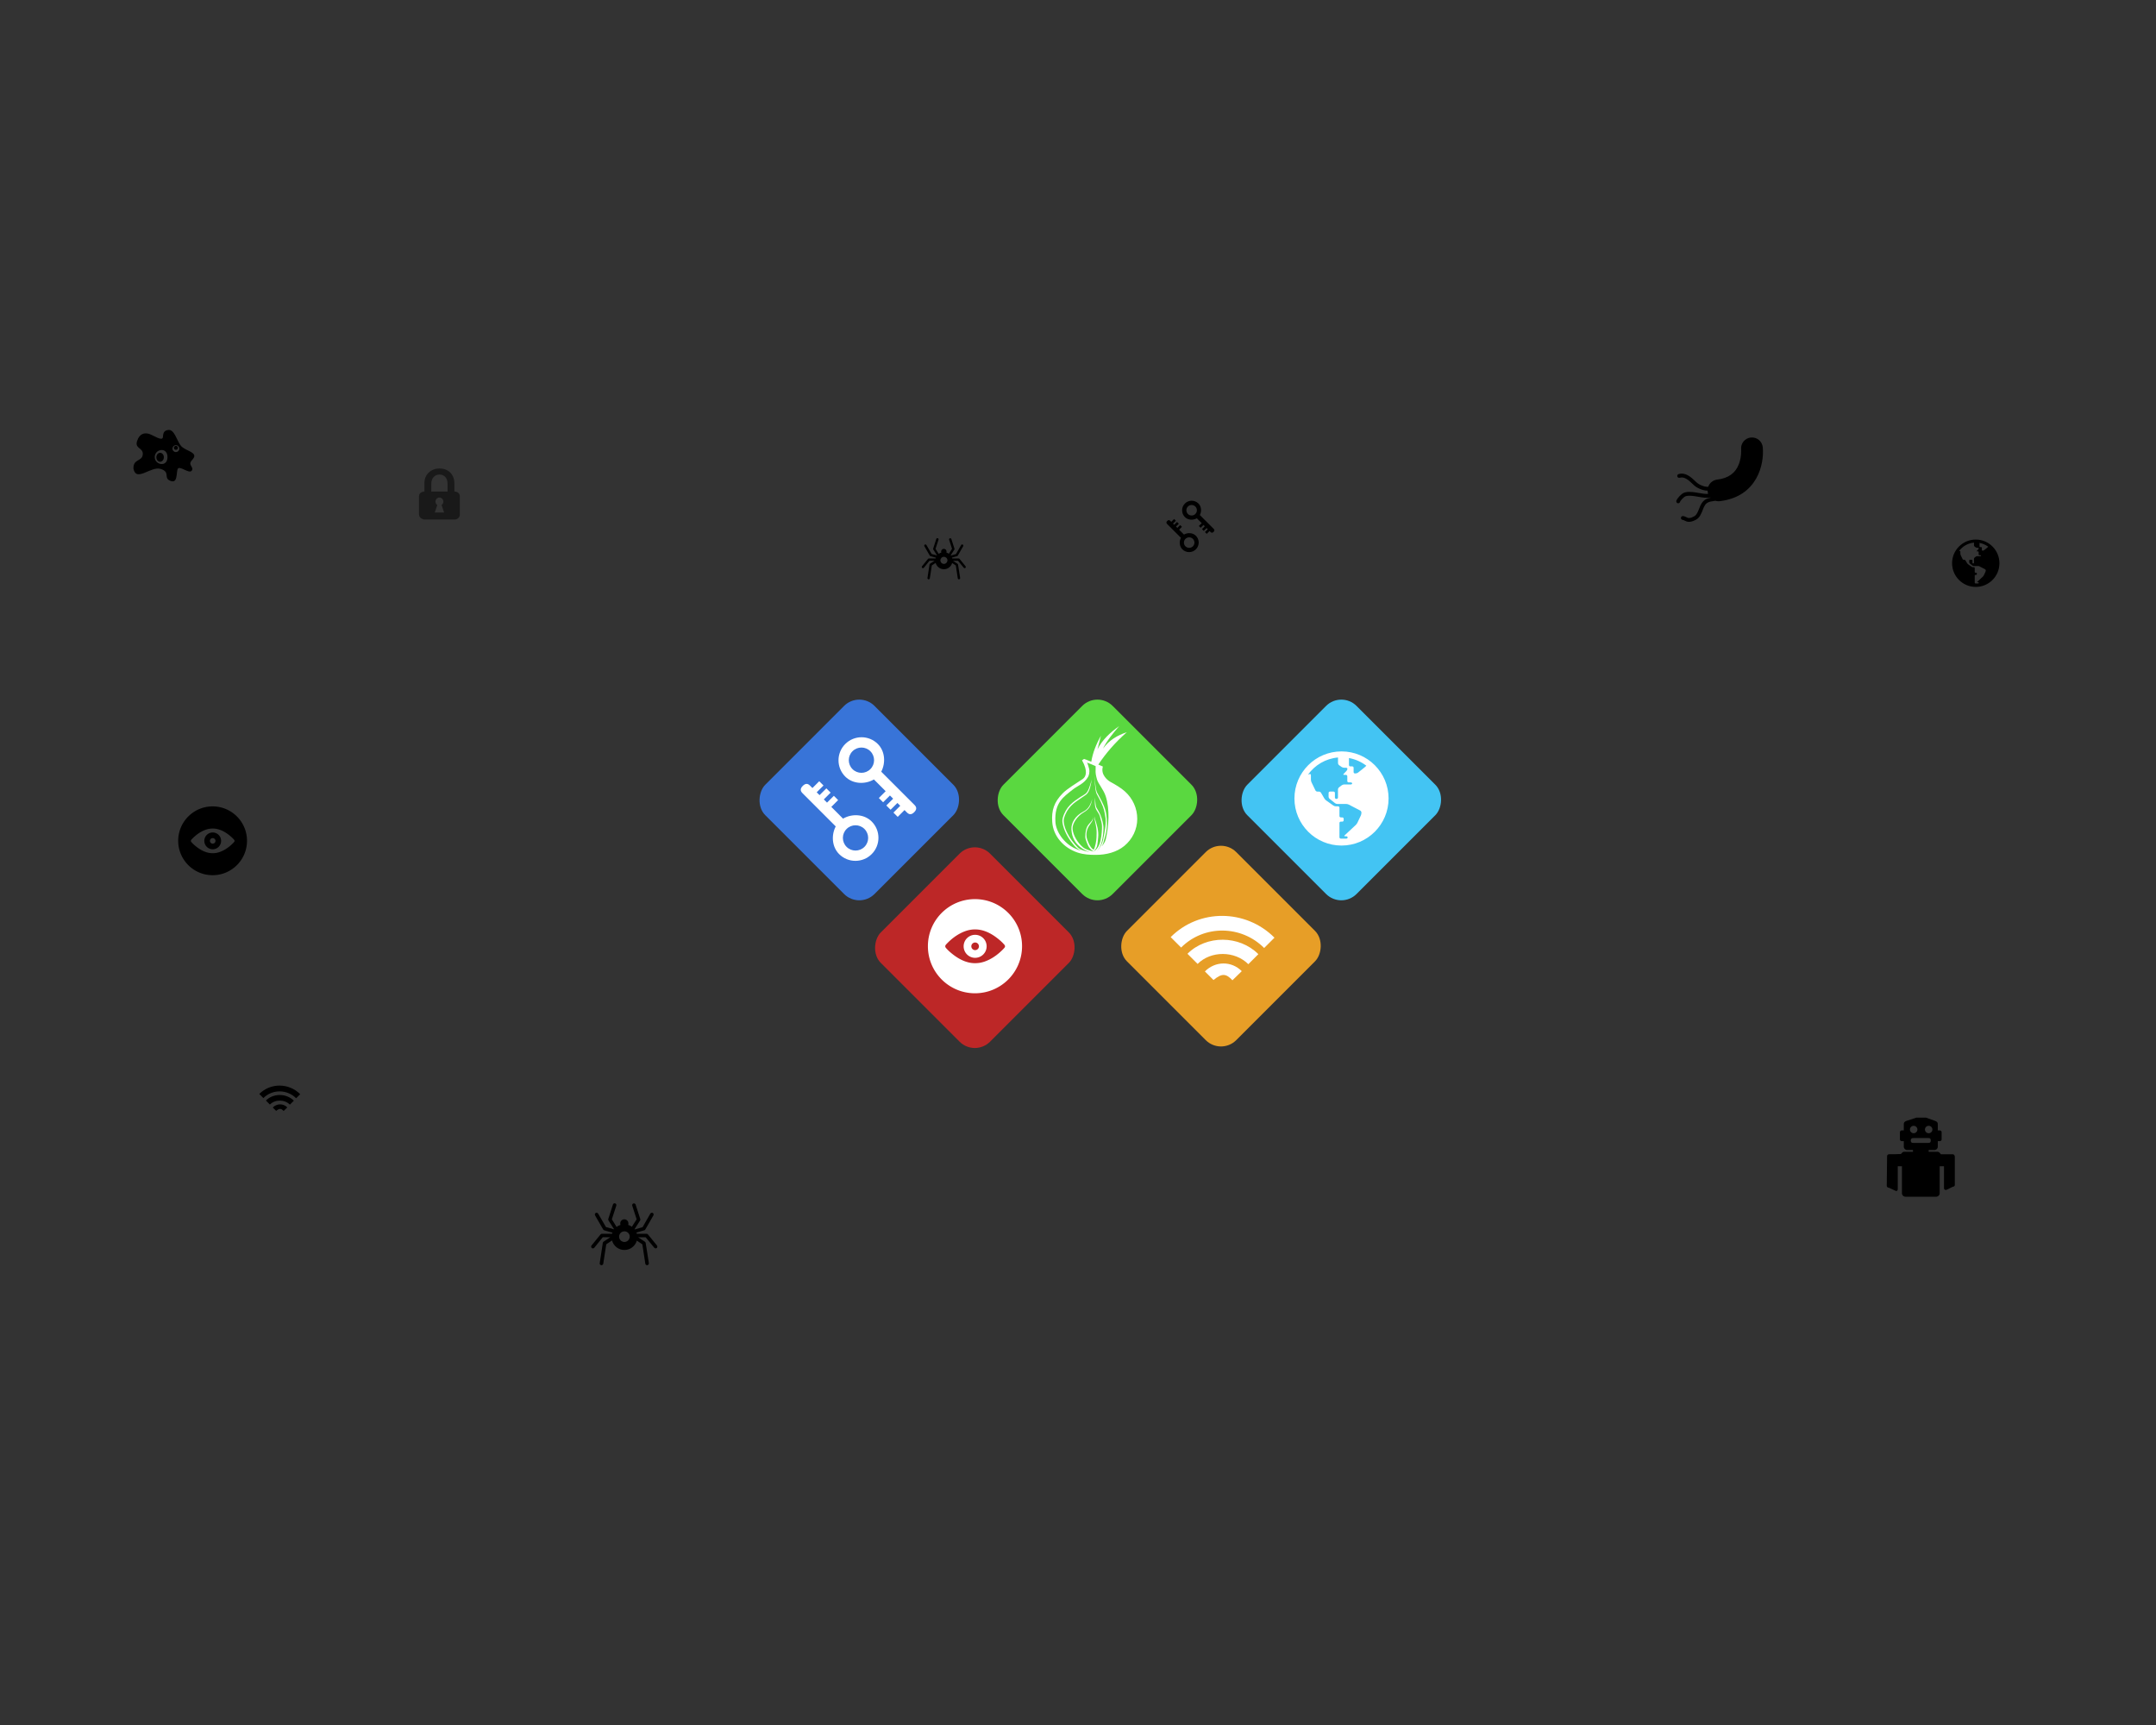 <?xml version="1.0" encoding="UTF-8" standalone="no"?>
<!-- Created with Inkscape (http://www.inkscape.org/) -->

<svg
   xmlns:sketch="http://www.bohemiancoding.com/sketch/ns"
   xmlns:dc="http://purl.org/dc/elements/1.1/"
   xmlns:cc="http://creativecommons.org/ns#"
   xmlns:rdf="http://www.w3.org/1999/02/22-rdf-syntax-ns#"
   xmlns:svg="http://www.w3.org/2000/svg"
   xmlns="http://www.w3.org/2000/svg"
   xmlns:sodipodi="http://sodipodi.sourceforge.net/DTD/sodipodi-0.dtd"
   xmlns:inkscape="http://www.inkscape.org/namespaces/inkscape"
   width="1000"
   height="800"
   viewBox="0 0 1000 800"
   id="svg5368"
   version="1.1"
   inkscape:version="0.91 r13725"
   sodipodi:docname="motifs-diamonds.svg">
  <rect x="0" y="0" width="1000" height="800" fill="#333333" stroke="none"/>
  <defs
     id="defs5370" />
  <sodipodi:namedview
     id="base"
     pagecolor="#ffffff"
     bordercolor="#666666"
     borderopacity="1.0"
     inkscape:pageopacity="0.0"
     inkscape:pageshadow="2"
     inkscape:zoom="0.57011719"
     inkscape:cx="620.43036"
     inkscape:cy="395.31283"
     inkscape:document-units="px"
     inkscape:current-layer="layer1"
     showgrid="false"
     units="px"
     inkscape:window-width="1807"
     inkscape:window-height="1014"
     inkscape:window-x="-73"
     inkscape:window-y="73"
     inkscape:window-maximized="0" />
  <g
     inkscape:label="Layer 1"
     inkscape:groupmode="layer"
     id="layer1"
     transform="translate(0,-252.362)">
    <rect
       style="fill:#5ad840;fill-opacity:1;stroke:none;stroke-width:5.984;stroke-linecap:round;stroke-miterlimit:1.414;stroke-dasharray:none;stroke-dashoffset:1.2;stroke-opacity:1"
       id="rect4138-4-7-4-3-8-0-8"
       width="71.675"
       height="71.675"
       x="764.992"
       y="45.027"
       ry="10"
       rx="10"
       transform="matrix(0.707,0.707,-0.707,0.707,0,0)" />
    <g
       transform="matrix(0.592,0,0,0.592,477.837,589.131)"
       style="fill:#ffffff;fill-opacity:1;fill-rule:evenodd;stroke:none;stroke-width:1"
       id="Page-1"
       sketch:type="MSPage">
      <g
         style="fill:#ffffff;fill-opacity:1"
         id="Tor-Fill"
         sketch:type="MSArtboardGroup">
        <path
           inkscape:connector-curvature="0"
           d="m 52.326,97.788 c -0.033,0.023 -0.065,0.046 -0.098,0.069 l 0,0 c 1.422,-1.414 2.813,-3.786 3.654,-6.643 1.135,-3.952 1.582,-9.01 1.505,-12.217 -0.076,-1.864 -0.91,-5.901 -2.423,-9.555 -0.832,-2.013 -2.109,-4.026 -2.942,-5.443 -0.906,-1.418 -0.913,-4.474 -1.367,-8.054 0.076,3.878 -0.308,5.823 0.675,8.582 0.605,1.64 2.648,3.877 3.253,6.04 0.832,2.909 1.738,6.115 1.661,8.054 0,2.238 -0.142,6.411 -1.125,10.886 -0.75,3.697 -2.477,6.87 -5.381,8.668 -2.975,-0.604 -6.469,-1.635 -8.531,-3.378 -4.008,-3.43 -7.558,-9.165 -8.012,-14.162 -0.378,-4.101 3.473,-10.149 8.842,-13.206 4.537,-2.61 5.593,-5.584 6.575,-10.357 -1.361,4.176 -2.639,7.676 -7.025,9.913 -6.352,3.281 -9.612,8.789 -9.309,14.008 0.453,6.711 3.179,11.258 8.548,14.913 1.562,1.078 4.058,2.198 6.325,2.938 -8.288,-1.889 -9.085,-2.762 -11.467,-5.539 0,-0.149 -0.605,-0.522 -0.605,-0.671 -3.025,-3.431 -6.882,-9.247 -8.243,-14.616 -0.454,-1.864 -0.908,-3.877 -0.379,-5.742 2.495,-8.799 7.94,-12.229 13.385,-15.883 1.361,-0.894 2.647,-1.79 3.933,-2.684 3.025,-2.312 3.781,-8.501 4.462,-11.931 -1.286,4.25 -2.571,9.47 -4.915,11.185 -1.21,0.969 -2.722,1.716 -4.008,2.536 -5.672,3.803 -11.268,7.382 -13.839,16.479 -0.605,2.312 -0.151,4.027 0.378,6.264 1.436,5.593 5.294,11.558 8.47,15.137 0,0 0.529,0.523 0.529,0.597 1.44,1.639 3.295,2.797 5.476,3.728 l 0,0 C 38.431,97.185 36.597,96.524 34.854,95.691 26.007,91.44 20.108,82.343 19.73,74.886 18.898,59.749 26.309,55.349 33.115,49.831 c 3.857,-3.132 9.15,-4.623 12.25,-10.141 0.605,-1.192 1.429,-3.685 0.748,-6.444 -0.303,-0.969 -1.049,-3.966 -1.578,-4.712 l 3.514,1.386 3.205,1.376 0,0 c -0.002,1.112 -0.012,2.545 4.45e-4,2.041 -0.224,3.985 0.31,5.458 1.066,8.366 0.832,3.207 5.067,7.83 6.806,13.124 3.327,10.141 2.496,23.415 0.075,33.779 -0.426,1.717 -1.604,3.796 -3.181,5.697 0.556,-1.002 1.032,-2.093 1.366,-3.236 2.42,-8.352 3.403,-12.229 2.269,-21.476 -0.151,-0.895 -0.529,-3.952 -1.966,-7.233 -2.117,-4.996 -5.142,-9.768 -5.52,-10.738 -0.681,-1.565 -1.589,-8.351 -1.74,-12.974 0.076,3.877 0.378,11.111 1.437,13.944 0.302,0.969 3.1,5.22 5.066,10.365 1.362,3.58 1.664,6.86 1.891,7.83 0.908,4.251 -0.227,11.409 -1.74,18.195 -0.623,3.009 -2.477,6.626 -4.759,8.808 z M 53.364,30.091 C 59.119,21.402 66.514,12.783 75.689,4.717 68.354,7.178 61.85,10.906 57.01,17.618 59.884,11.727 64.572,5.836 69.715,-0.055 62.681,4.941 56.556,10.608 52.699,18.139 L 55.422,7.476 C 51.611,14.173 48.917,21.082 47.853,27.871 45.173,26.701 42.189,25.671 42.189,25.671 l -1.586,1.094 c 4.916,8.724 2.947,12.999 0.527,14.64 -4.916,3.356 -12.1,7.532 -15.654,11.185 -6.882,6.935 -8.848,13.571 -8.243,22.296 0.681,11.186 8.924,20.507 19.964,24.161 4.84,1.566 9.301,1.79 14.293,1.79 8.016,0 16.259,-2.088 22.233,-7.01 6.352,-5.22 10.134,-13.049 10.134,-21.177 0,-8.203 -3.478,-15.958 -9.604,-21.476 -3.252,-2.908 -7.336,-5.294 -11.571,-7.606 -1.89,-1.044 -7.714,-5.518 -5.748,-11.931 0,0 -2.001,-0.9 -3.57,-1.546 l 0,0 z m -3.157,40.477 c 0.075,2.61 1.138,5.954 1.592,9.384 0.379,2.536 0.214,5.082 0.138,7.32 -0.075,2.59 -0.95,7.23 -2.146,9.487 -1.128,-0.51 -1.569,-1.092 -2.301,-2.03 -0.907,-1.268 -1.523,-2.536 -2.128,-4.027 -0.453,-1.119 -0.984,-2.399 -1.211,-3.89 -0.302,-2.237 -0.218,-5.737 2.353,-9.316 1.966,-2.834 2.417,-3.049 3.097,-6.33 -0.908,2.908 -1.585,3.204 -3.703,5.665 -2.344,2.685 -2.734,6.639 -2.734,9.845 0,1.343 0.543,2.832 1.073,4.249 0.605,1.492 1.124,2.977 1.955,4.095 1.25,1.813 2.851,2.844 3.634,3.037 0.005,0.001 0.012,-0.001 0.017,0 0.017,0.004 0.036,0.014 0.052,0.017 l 0,-0.085 c 1.467,-1.613 2.35,-3.216 2.647,-4.829 0.378,-1.939 0.465,-3.882 0.692,-6.194 0.226,-1.939 0.062,-4.55 -0.467,-7.235 -0.756,-3.356 -2.032,-6.777 -2.561,-9.163 z"
           id="path2554"
           sketch:type="MSShapeGroup"
           style="fill:#ffffff;fill-opacity:1" />
      </g>
    </g>
    <rect
       style="fill:#43c4f3;fill-opacity:1;stroke:none;stroke-width:5.984;stroke-linecap:round;stroke-miterlimit:1.414;stroke-dasharray:none;stroke-dashoffset:1.2;stroke-opacity:1"
       id="rect4138-4-7-4-3-8-0-8-8"
       width="71.675"
       height="71.675"
       x="844.988"
       y="-34.969"
       ry="10"
       rx="10"
       transform="matrix(0.707,0.707,-0.707,0.707,0,0)" />
    <path
       inkscape:connector-curvature="0"
       d="m 622.221,600.838 c -12.057,0 -21.834,9.774 -21.834,21.832 0,12.059 9.776,21.833 21.834,21.833 12.057,0 21.833,-9.775 21.833,-21.833 0,-12.059 -9.776,-21.832 -21.833,-21.832 z m 9.235,28.546 c 0,0.343 -0.121,0.878 -0.268,1.188 l -1.594,3.363 c -0.148,0.31 -0.473,0.754 -0.724,0.99 l -5.191,4.847 c -0.25,0.233 -0.174,0.426 0.168,0.426 l 0.595,0 c 0.343,0 0.624,0.246 0.624,0.545 0,0.302 -0.281,0.548 -0.624,0.548 l -2.551,0 c -0.343,0 -0.624,-0.281 -0.624,-0.625 l 0,-6.638 c 0,-0.345 0.28,-0.624 0.624,-0.624 l 0.709,0 c 0.344,0 0.624,-0.281 0.624,-0.624 l 0,-0.709 c 0,-0.344 -0.281,-0.625 -0.624,-0.625 l -0.709,0 c -0.343,0 -0.624,-0.28 -0.624,-0.623 l 0,-3.889 c 0,-0.343 -0.281,-0.624 -0.625,-0.624 l -1.055,0 c -0.342,0 -0.853,-0.162 -1.132,-0.361 l -3.357,-2.374 c -0.28,-0.198 -0.652,-0.602 -0.826,-0.898 l -1.571,-2.667 c -0.174,-0.296 -0.598,-0.538 -0.941,-0.538 l -0.75,0 c -0.343,0 -0.746,-0.253 -0.894,-0.562 l -1.82,-3.769 c -0.147,-0.308 -0.27,-0.842 -0.27,-1.186 l 0,-2.149 c 0,-0.343 -0.268,-0.542 -0.596,-0.441 l -0.732,0.225 c 3.167,-4.427 8.178,-7.444 13.902,-7.929 l 0,2.591 c 0,0.343 0.229,0.785 0.51,0.981 l 1.169,0.822 c 0.281,0.197 0.791,0.358 1.134,0.358 l 0.924,0 c 0.343,0 0.624,0.226 0.624,0.504 0,0.276 -0.194,0.706 -0.429,0.956 l -1.332,1.404 c -0.237,0.248 -0.148,0.452 0.194,0.453 l 0.889,0 c 0.342,6e-4 0.622,0.281 0.622,0.625 l 0,2.241 c 0,0.343 0.279,0.624 0.622,0.624 l 1.003,0 c 0.343,0 0.624,0.213 0.624,0.474 0,0.261 -0.281,0.473 -0.624,0.473 l -3.075,0 c -0.343,0 -0.846,0.171 -1.119,0.378 l -1.261,0.961 c -0.273,0.208 -0.496,0.659 -0.496,1.002 l 0,3.728 c 0,0.343 -0.28,0.624 -0.624,0.624 l -0.174,0 c -0.343,0 -0.624,-0.281 -0.624,-0.624 l 0,-2.146 c 0,-0.343 -0.28,-0.624 -0.624,-0.624 l -1.682,0 c -0.342,0 -0.624,0.28 -0.626,0.624 l -0.01,1.732 c 0,0.343 0.216,0.799 0.484,1.015 l 2.483,1.992 c 0.266,0.215 0.767,0.391 1.109,0.392 l 4.148,0 c 0.343,6e-4 0.873,0.131 1.177,0.29 l 5.284,2.761 c 0.304,0.159 0.552,0.57 0.552,0.913 l 0,0.189 z m -1.603,-18.69 c -0.277,0.204 -0.784,0.37 -1.127,0.37 l -0.269,0 c -0.343,0 -0.624,-0.281 -0.624,-0.624 l 0,-2.028 c 0,-0.343 -0.28,-0.624 -0.624,-0.624 l -0.903,0 c -0.343,0 -0.624,-0.281 -0.624,-0.624 l 0,-3.251 c 2.986,0.551 5.732,1.791 8.059,3.56 -0.08,0.267 -3.89,3.22 -3.89,3.22 z"
       id="path9"
       style="fill:#ffffff;fill-opacity:1" />
    <rect
       style="fill:#bd2727;fill-opacity:1;stroke:none;stroke-width:5.984;stroke-linecap:round;stroke-miterlimit:1.414;stroke-dasharray:none;stroke-dashoffset:1.2;stroke-opacity:1"
       id="rect4138-4-7-4-3-8-0-8-8-0"
       width="71.675"
       height="71.675"
       x="773.218"
       y="133.688"
       ry="10"
       rx="10"
       transform="matrix(0.707,0.707,-0.707,0.707,0,0)" />
    <path
       inkscape:connector-curvature="0"
       style="fill:#ffffff;fill-opacity:1"
       d="m 452.215,669.348 c -12.057,0 -21.834,9.774 -21.834,21.832 0,12.059 9.776,21.832 21.834,21.832 12.057,0 21.834,-9.774 21.834,-21.832 0,-12.059 -9.776,-21.832 -21.834,-21.832 z m 0.25,14.052 c 0.844,0.011 1.687,0.103 2.527,0.282 2.908,0.618 5.543,2.154 7.846,3.989 1.07,0.852 2.121,1.784 3.005,2.832 0.155,0.155 0.256,0.356 0.29,0.571 0,9e-4 -2e-4,0 0,0 0,0.01 0.01,0.019 0.01,0.029 0,0.01 0.01,0.016 0.01,0.024 6e-4,0.01 6e-4,0.011 0,0.017 6e-4,0.011 0,0.023 0,0.034 6e-4,0.017 0,0.034 0,0.052 0,0.017 -5e-4,0.034 0,0.052 0,0.012 0,0.023 0,0.034 -5e-4,0.01 0,0.011 0,0.017 0,0.01 0,0.017 -0.01,0.025 0,0.01 0,0.019 -0.01,0.029 -3e-4,9e-4 0,0 0,0 -0.034,0.214 -0.134,0.414 -0.289,0.569 -0.29,0.344 -0.608,0.668 -0.928,0.985 -1.727,1.714 -3.708,3.242 -5.878,4.351 -1.387,0.708 -2.868,1.28 -4.405,1.555 -1.69,0.302 -3.381,0.287 -5.061,-0.07 -2.908,-0.618 -5.543,-2.154 -7.846,-3.989 -1.069,-0.852 -2.122,-1.784 -3.006,-2.832 -0.387,-0.458 -0.387,-1.001 0,-1.46 0.29,-0.344 0.608,-0.668 0.928,-0.985 1.727,-1.714 3.709,-3.243 5.879,-4.351 1.386,-0.709 2.867,-1.28 4.404,-1.555 0.845,-0.151 1.69,-0.223 2.534,-0.212 z m -0.176,2.5 c -2.945,0 -5.333,2.388 -5.333,5.333 0,2.945 2.388,5.333 5.333,5.333 2.945,0 5.333,-2.388 5.333,-5.333 0,-2.945 -2.388,-5.333 -5.333,-5.333 z m 0,3.567 a 1.765,1.765 0 0 1 1.765,1.765 1.765,1.765 0 0 1 -1.765,1.765 1.765,1.765 0 0 1 -1.766,-1.765 1.765,1.765 0 0 1 1.766,-1.765 z"
       id="path9-9" />
    <rect
       style="fill:#e79e27;fill-opacity:1;stroke:none;stroke-width:5.984;stroke-linecap:round;stroke-miterlimit:1.414;stroke-dasharray:none;stroke-dashoffset:1.2;stroke-opacity:1"
       id="rect4138-4-7-4-3-8-0-8-8-0-9"
       width="71.675"
       height="71.675"
       x="853.455"
       y="52.437"
       ry="10"
       rx="10"
       transform="matrix(0.707,0.707,-0.707,0.707,0,0)" />
    <path
       d="m 542.987,686.963 4.84,4.84 c 10.578,-10.578 27.82,-10.484 38.514,0.209 l 4.788,-4.788 c -13.366,-13.366 -34.92,-13.484 -48.142,-0.262 z m 7.788,7.734 4.702,4.702 c 6.195,-6.195 17.263,-6.14 23.526,0.123 l 4.651,-4.651 c -8.86,-8.86 -24.115,-8.938 -32.879,-0.173 z m 8.08,8.175 3.996,3.996 c 3.82,-3.159 5.765,-3.13 8.777,0.117 l 4.337,-4.232 c -4.857,-4.857 -12.305,-4.686 -17.11,0.119 z"
       id="path5573"
       inkscape:connector-curvature="0"
       style="fill:#ffffff;fill-opacity:1"
       sodipodi:nodetypes="ccccccccccccccc" />
    <rect
       style="fill:#3874d8;fill-opacity:1;stroke:none;stroke-width:5.984;stroke-linecap:round;stroke-miterlimit:1.414;stroke-dasharray:none;stroke-dashoffset:1.2;stroke-opacity:1"
       id="rect4138-4-7-4-3-8-0-8-3"
       width="71.675"
       height="71.675"
       x="686.876"
       y="123.143"
       ry="10"
       rx="10"
       transform="matrix(0.707,0.707,-0.707,0.707,0,0)" />
    <g
       id="g5210"
       transform="matrix(0.678,0,0,0.678,76.086,189.875)"
       style="fill:#ffffff;fill-opacity:1">
      <path
         style="fill:#ffffff;fill-opacity:1"
         id="path4615"
         d="m 513.441,642.823 -22.803,-22.803 c 3.107,-5.943 2.664,-13.95 -2.328,-18.942 -6.155,-6.155 -16.133,-6.155 -22.288,4.7e-4 -6.155,6.155 -6.154,16.133 4.7e-4,22.288 5.18,5.18 13.568,5.499 19.606,1.961 l 8.032,8.032 -4.663,4.663 2.918,2.918 4.675,-4.651 2.186,2.186 -4.658,4.658 2.917,2.917 4.67,-4.647 1.94,1.94 -4.658,4.658 2.92,2.92 4.658,-4.658 1.719,1.719 c 1.653,1.653 3.245,1.393 4.898,-0.261 1.651,-1.651 1.912,-3.245 0.258,-4.899 z m -42.465,-24.565 c -3.376,-3.376 -3.376,-8.85 4.6e-4,-12.226 3.376,-3.376 8.85,-3.376 12.226,0 3.376,3.376 3.376,8.85 0,12.226 -3.376,3.376 -8.85,3.377 -12.226,4.8e-4 z"
         inkscape:connector-curvature="0" />
      <path
         style="fill:#ffffff;fill-opacity:1"
         id="path4615-9"
         d="m 436.694,634.639 22.803,22.803 c -3.107,5.943 -2.664,13.95 2.328,18.942 6.155,6.155 16.133,6.155 22.288,-4.7e-4 6.155,-6.155 6.154,-16.133 -4.7e-4,-22.288 -5.18,-5.18 -13.568,-5.499 -19.606,-1.961 l -8.032,-8.032 4.663,-4.663 -2.918,-2.918 -4.675,4.651 -2.186,-2.186 4.658,-4.658 -2.917,-2.917 -4.67,4.647 -1.94,-1.94 4.658,-4.658 -2.92,-2.92 -4.658,4.658 -1.719,-1.719 c -1.653,-1.653 -3.245,-1.393 -4.898,0.261 -1.651,1.651 -1.912,3.245 -0.258,4.899 z m 42.465,24.565 c 3.376,3.376 3.376,8.85 -4.6e-4,12.226 -3.376,3.376 -8.85,3.376 -12.226,0 -3.376,-3.376 -3.376,-8.85 1e-5,-12.226 3.376,-3.376 8.85,-3.377 12.226,-4.7e-4 z"
         inkscape:connector-curvature="0" />
    </g>
    <g
       id="g8346"
       transform="translate(-17.532,3559.034)"
       style="fill:#000000;fill-opacity:1">
      <g
         style="fill:#000000;fill-opacity:1"
         transform="matrix(0.282,0,0,0.282,435.696,-3242.658)"
         id="g5210-7">
        <path
           inkscape:connector-curvature="0"
           d="m 513.441,642.823 -22.803,-22.803 c 3.107,-5.943 2.664,-13.95 -2.328,-18.942 -6.155,-6.155 -16.133,-6.155 -22.288,4.7e-4 -6.155,6.155 -6.154,16.133 4.7e-4,22.288 5.18,5.18 13.568,5.499 19.606,1.961 l 8.032,8.032 -4.663,4.663 2.918,2.918 4.675,-4.651 2.186,2.186 -4.658,4.658 2.917,2.917 4.67,-4.647 1.94,1.94 -4.658,4.658 2.92,2.92 4.658,-4.658 1.719,1.719 c 1.653,1.653 3.245,1.393 4.898,-0.261 1.651,-1.651 1.912,-3.245 0.258,-4.899 z m -42.465,-24.565 c -3.376,-3.376 -3.376,-8.85 4.6e-4,-12.226 3.376,-3.376 8.85,-3.376 12.226,0 3.376,3.376 3.376,8.85 0,12.226 -3.376,3.376 -8.85,3.377 -12.226,4.8e-4 z"
           id="path4615-7"
           style="fill:#000000;fill-opacity:1" />
        <path
           inkscape:connector-curvature="0"
           d="m 436.694,634.639 22.803,22.803 c -3.107,5.943 -2.664,13.95 2.328,18.942 6.155,6.155 16.133,6.155 22.288,-4.7e-4 6.155,-6.155 6.154,-16.133 -4.7e-4,-22.288 -5.18,-5.18 -13.568,-5.499 -19.606,-1.961 l -8.032,-8.032 4.663,-4.663 -2.918,-2.918 -4.675,4.651 -2.186,-2.186 4.658,-4.658 -2.917,-2.917 -4.67,4.647 -1.94,-1.94 4.658,-4.658 -2.92,-2.92 -4.658,4.658 -1.719,-1.719 c -1.653,-1.653 -3.245,-1.393 -4.898,0.261 -1.651,1.651 -1.912,3.245 -0.258,4.899 z m 42.465,24.565 c 3.376,3.376 3.376,8.85 -4.6e-4,12.226 -3.376,3.376 -8.85,3.376 -12.226,0 -3.376,-3.376 -3.376,-8.85 1e-5,-12.226 3.376,-3.376 8.85,-3.377 12.226,-4.7e-4 z"
           id="path4615-9-5"
           style="fill:#000000;fill-opacity:1" />
      </g>
      <path
         id="path9-9-5-6"
         d="m 116.14,-2932.693 c -8.812,0 -15.956,7.143 -15.956,15.955 0,8.812 7.144,15.955 15.956,15.955 8.812,0 15.956,-7.143 15.956,-15.955 0,-8.812 -7.144,-15.955 -15.956,-15.955 z m 0.183,10.27 c 0.617,0.01 1.233,0.076 1.847,0.206 2.125,0.452 4.051,1.574 5.734,2.915 0.782,0.623 1.55,1.304 2.196,2.07 0.113,0.113 0.187,0.26 0.212,0.417 0,7e-4 -1.5e-4,0 0,0 0,0.01 0.007,0.014 0.007,0.021 0,0.01 0.007,0.012 0.007,0.018 4.4e-4,0.01 4.4e-4,0.01 0,0.012 4.4e-4,0.01 0,0.017 0,0.025 4.4e-4,0.012 0,0.025 0,0.038 0,0.012 -3.6e-4,0.025 0,0.038 0,0.01 0,0.017 0,0.025 -3.6e-4,0.01 0,0.01 0,0.012 0,0.01 0,0.012 -0.007,0.018 0,0.01 0,0.014 -0.007,0.021 -2.2e-4,6e-4 0,0 0,0 -0.025,0.157 -0.098,0.303 -0.211,0.416 -0.212,0.252 -0.445,0.488 -0.678,0.72 -1.262,1.252 -2.71,2.369 -4.296,3.18 -1.013,0.518 -2.096,0.935 -3.219,1.136 -1.235,0.221 -2.471,0.21 -3.699,-0.051 -2.125,-0.452 -4.051,-1.574 -5.734,-2.915 -0.782,-0.623 -1.551,-1.304 -2.197,-2.07 -0.283,-0.335 -0.283,-0.732 0,-1.067 0.212,-0.252 0.445,-0.488 0.678,-0.72 1.262,-1.252 2.711,-2.37 4.297,-3.18 1.013,-0.518 2.095,-0.935 3.218,-1.136 0.617,-0.11 1.235,-0.163 1.852,-0.155 z m -0.129,1.827 c -2.153,0 -3.897,1.745 -3.897,3.897 0,2.152 1.745,3.897 3.897,3.897 2.152,0 3.897,-1.745 3.897,-3.897 0,-2.152 -1.745,-3.897 -3.897,-3.897 z m 0,2.607 a 1.29,1.29 0 0 1 1.29,1.29 1.29,1.29 0 0 1 -1.29,1.29 1.29,1.29 0 0 1 -1.29,-1.29 1.29,1.29 0 0 1 1.29,-1.29 z"
         style="fill:#000000;fill-opacity:1"
         inkscape:connector-curvature="0" />
      <g
         sketch:type="MSPage"
         id="Page-1-7"
         style="fill:#000000;fill-opacity:1;fill-rule:evenodd;stroke:none;stroke-width:1"
         transform="matrix(0.367,0,0,0.367,890.082,-2788.357)">
        <g
           sketch:type="MSArtboardGroup"
           id="robot"
           style="fill:#000000;fill-opacity:1">
          <path
             style="fill:#000000;fill-opacity:1"
             id="path7472"
             sketch:type="MSShapeGroup"
             d="m 7.403,49.397 c 0,0 -0.403,-3.125 2.763,-3.131 4.448,-0.008 10.922,-0.072 14.775,-0.28 0.85,-1.076 2.192,-2.813 3.703,-2.813 l 11.469,0 0,-2.23 -7.271,0 c -2.384,0 -4.316,-1.864 -4.316,-4.163 l 0,-7.059 -2.568,0 c -1.283,0 -2.325,-1.005 -2.325,-2.241 l 0,-9.064 c 0,-1.237 1.04,-2.241 2.325,-2.241 l 2.566,0 0,-7.847 c 0,-2.298 0.885,-3.119 3.267,-4.161 L 44.409,0 56.537,0 68.231,4.167 c 2.384,1.042 3.269,1.864 3.269,4.161 l 0,7.847 2.532,0 c 1.287,0 2.329,1.003 2.329,2.241 l 0,9.064 c 0,1.237 -1.042,2.241 -2.329,2.241 l -2.532,0 0,7.059 c 0,2.298 -1.936,4.163 -4.318,4.163 l -7.214,0 0,2.23 11.465,0 c 1.638,0 3.08,1.861 3.908,3.098 3.78,1e-6 9.875,3e-6 14.684,1e-6 2.975,0 2.975,3.125 2.975,3.125 l 0,35.887 c 0,0 0,1.899 -2.454,2.043 -0.368,-0.041 -7.778,4.115 -8.666,4.115 -2.54,-1.9e-5 -2.54,-2.126 -2.54,-2.126 l -3e-6,-27.851 -5.46,-1e-6 0,34.058 C 73.879,97.996 71.797,100 69.233,100 l -38.391,0 c -2.568,0 -4.648,-2.005 -4.648,-4.477 l 10e-7,-34.058 -5.288,0 0,29.214 c 0,0 0,2.083 -2.183,2.083 -0.186,0 -9.131,-4.259 -9.209,-4.259 C 7.403,88.503 7,86.419 7,86.419 L 7.403,49.397 Z M 59.985,19.726 c 2.609,0 4.72,-2.099 4.72,-4.687 0,-2.59 -2.111,-4.688 -4.72,-4.688 -2.605,0 -4.719,2.099 -4.719,4.688 0,2.588 2.113,4.687 4.719,4.687 z m -22.623,9.167 c 0,2.277 0.816,3.081 3.116,3.081 l 19.053,0 c 2.298,0 3.114,-0.804 3.114,-3.081 0,-2.277 -0.818,-3.081 -3.114,-3.081 l -19.053,0 c -3.42,0 -3.116,3.081 -3.116,3.081 z m 3.659,-9.167 c 2.607,0 4.72,-2.099 4.72,-4.687 0,-2.59 -2.113,-4.688 -4.72,-4.688 -2.607,0 -4.72,2.099 -4.72,4.688 0,2.588 2.113,4.687 4.72,4.687 z"
             inkscape:connector-curvature="0" />
        </g>
      </g>
      <path
         style="fill:#000000;fill-opacity:1"
         id="path8192"
         d="m 322.243,-2729.049 -4.194,-5.146 c -0.173,-0.173 -0.389,-0.303 -0.649,-0.303 l -4.497,0 c -0.043,-0.173 -0.13,-0.346 -0.173,-0.562 l 3.632,-1.038 c 0.216,-0.043 0.389,-0.216 0.476,-0.389 l 3.762,-6.529 c 0.216,-0.389 0.086,-0.908 -0.303,-1.124 -0.389,-0.216 -0.908,-0.087 -1.124,0.303 l -3.589,6.27 -3.675,1.081 c -0.043,-0.044 -0.043,-0.044 -0.086,-0.086 l 2.594,-4.064 c 0.13,-0.216 0.173,-0.476 0.086,-0.692 l -2.162,-6.702 c -0.13,-0.432 -0.605,-0.649 -1.038,-0.519 -0.432,0.13 -0.649,0.605 -0.519,1.038 l 2.032,6.313 -2.205,3.459 c -0.519,-0.389 -1.081,-0.692 -1.73,-0.865 0.086,-0.216 0.13,-0.432 0.13,-0.692 0,-1.038 -0.865,-1.903 -1.903,-1.903 -1.038,0 -1.903,0.865 -1.903,1.903 0,0.259 0.043,0.476 0.13,0.692 -0.649,0.216 -1.297,0.519 -1.816,0.951 l -2.205,-3.546 2.075,-6.356 c 0.13,-0.432 -0.086,-0.908 -0.519,-1.038 -0.432,-0.13 -0.908,0.086 -1.038,0.519 l -2.162,6.702 c -0.086,0.216 -0.043,0.476 0.086,0.692 l 2.638,4.151 c 0,0 0,0 0,0 l -3.805,-1.081 -3.632,-6.226 c -0.216,-0.389 -0.735,-0.519 -1.124,-0.303 -0.389,0.216 -0.519,0.735 -0.303,1.124 l 3.762,6.529 c 0.086,0.173 0.259,0.303 0.476,0.389 l 3.805,1.081 c -0.043,0.173 -0.13,0.346 -0.173,0.519 l -4.67,0 c -0.259,0 -0.476,0.13 -0.649,0.303 l -4.194,5.146 c -0.303,0.346 -0.216,0.865 0.13,1.167 0.346,0.303 0.865,0.216 1.167,-0.13 l 3.935,-4.886 3.502,0 -3.156,2.075 c -0.173,0.13 -0.303,0.346 -0.346,0.562 l -1.427,9.383 c -0.086,0.432 0.216,0.865 0.692,0.951 0.043,0 0.086,0 0.13,0 0.389,0 0.735,-0.303 0.822,-0.692 l 1.384,-8.994 2.681,-1.773 c 0.692,2.551 2.983,4.41 5.751,4.41 2.724,0 5.016,-1.816 5.751,-4.324 l 2.551,1.686 1.384,8.994 c 0.043,0.389 0.389,0.692 0.822,0.692 0.043,0 0.086,0 0.13,0 0.432,-0.086 0.735,-0.476 0.692,-0.951 l -1.47,-9.34 c -0.043,-0.216 -0.173,-0.432 -0.346,-0.562 l -3.156,-2.075 3.502,0 3.978,4.843 c 0.303,0.346 0.822,0.389 1.167,0.13 0.303,-0.303 0.346,-0.822 0.086,-1.167 z m -15.09,-1.643 c -1.34,0 -2.465,-1.081 -2.465,-2.465 0,-1.341 1.081,-2.465 2.465,-2.465 1.34,0 2.465,1.081 2.465,2.465 -0.043,1.384 -1.124,2.465 -2.465,2.465 z"
         inkscape:connector-curvature="0" />
      <g
         style="fill:#000000;fill-opacity:1"
         id="g8176"
         transform="matrix(0.838,0,0,0.838,795.019,-3104.338)">
        <path
           style="fill:#000000;fill-opacity:1"
           id="path8178"
           d="m 47.881,6.076 c -0.322,-3.307 -3.278,-5.725 -6.57,-5.403 -3.307,0.322 -5.726,3.264 -5.403,6.57 0.003,0.037 0.305,4.005 -1.203,8.034 -1.913,5.112 -5.858,7.955 -12.06,8.688 -2.361,0.28 -4.233,1.895 -4.967,3.999 -2.224,0.118 -5.096,-1.187 -6.451,-2.446 -0.226,-0.209 -0.455,-0.429 -0.691,-0.654 -2.256,-2.146 -5.343,-5.089 -9.231,-3.948 -0.563,0.164 -0.884,0.753 -0.72,1.315 0.165,0.56 0.752,0.883 1.315,0.719 2.716,-0.8 5.084,1.461 7.176,3.451 0.241,0.229 0.478,0.455 0.709,0.669 1.608,1.496 4.735,2.997 7.557,3.015 0.006,0.187 0.016,0.374 0.039,0.563 0.049,0.423 0.15,0.826 0.281,1.214 -1.634,0.14 -3.53,-0.193 -5.276,-0.508 -0.642,-0.115 -1.261,-0.227 -1.841,-0.311 -1.926,-0.279 -4.7,-0.549 -6.521,0.318 -1.201,0.571 -3.575,2.898 -3.983,4.365 -0.156,0.564 0.174,1.148 0.737,1.306 0.095,0.025 0.19,0.038 0.285,0.038 0.464,0 0.89,-0.308 1.021,-0.776 0.193,-0.697 2.006,-2.616 2.851,-3.019 0.965,-0.459 2.75,-0.507 5.308,-0.136 0.557,0.082 1.152,0.188 1.768,0.3 2.211,0.398 4.642,0.834 6.797,0.413 0.04,0.048 0.087,0.09 0.128,0.136 -0.766,0.146 -1.553,0.354 -2.382,0.778 -2.278,1.16 -3.111,3.283 -3.781,4.988 l -0.112,0.287 C 12.01,41.711 11.271,43.604 9.915,44.3 8.893,44.825 8.094,45.201 7.121,45.237 6.573,45.26 6.164,45.064 5.627,44.795 5.114,44.538 4.532,44.249 3.756,44.161 3.152,44.08 2.649,44.513 2.583,45.093 c -0.065,0.582 0.352,1.107 0.933,1.173 0.405,0.047 0.74,0.215 1.165,0.426 0.598,0.299 1.335,0.666 2.361,0.666 0.051,0 0.103,-10e-4 0.155,-0.003 1.405,-0.051 2.502,-0.559 3.687,-1.168 2.07,-1.064 3.002,-3.454 3.752,-5.374 l 0.11,-0.283 c 0.73,-1.86 1.318,-3.135 2.771,-3.875 0.942,-0.48 1.844,-0.61 2.887,-0.761 0.402,-0.058 0.818,-0.127 1.244,-0.209 0.544,0.162 1.11,0.272 1.701,0.272 0.235,0 0.475,-0.015 0.714,-0.044 20.896,-2.475 24.717,-20.6 23.818,-29.837 z"
           inkscape:connector-curvature="0" />
      </g>
      <path
         id="path8206"
         style="fill:#000000;fill-opacity:1"
         d="m 95.734,-3107.281 c -2.702,0.181 -2.477,2.267 -2.647,3.383 -0.313,2.024 -4.396,-0.915 -6.363,-1.53 -1.967,-0.616 -4.45,-0.376 -5.618,3.314 -1.168,3.691 3.006,2.954 2.637,6.275 -0.369,3.322 -4.493,1.847 -4.314,6.54 1.29,6.397 8.058,-1.318 12.609,0.098 4.553,1.415 1.359,3.939 4.128,5.353 4.181,2.087 2.917,-4.208 3.902,-5.5 0.984,-1.29 5.073,2.361 6.304,1.069 1.256,-1.318 -0.904,-2.314 -0.529,-3.804 0.204,-0.812 1.259,-1.599 1.637,-2.412 0.115,-0.248 0.171,-0.473 0.176,-0.686 0.048,-2.063 -4.651,-2.673 -6.324,-4.873 -1.844,-2.427 -2.899,-7.406 -5.598,-7.226 z m 3.383,7.069 c 0.883,0 1.598,0.715 1.598,1.598 0,0.883 -0.715,1.598 -1.598,1.598 -0.883,0 -1.598,-0.715 -1.598,-1.598 0,-0.883 0.715,-1.598 1.598,-1.598 z m 0,0.304 c -0.51,0 -0.931,0.412 -0.931,0.922 0,0.51 0.421,0.922 0.931,0.922 0.51,0 0.922,-0.412 0.922,-0.922 0,-0.51 -0.412,-0.922 -0.922,-0.922 z m -6.569,1.941 c 1.797,0 2.667,1.497 2.667,3.294 0,1.797 -0.869,3.206 -2.667,3.206 -1.797,0 -3.255,-1.448 -3.255,-3.245 0,-1.797 1.458,-3.255 3.255,-3.255 z m -0.755,1.294 c -0.962,0 -1.745,0.921 -1.745,2.069 0,1.147 0.783,2.079 1.745,2.079 0.962,0 1.735,-0.931 1.735,-2.079 0,-1.147 -0.774,-2.069 -1.735,-2.069 z"
         inkscape:connector-curvature="0" />
      <path
         style="fill:#000000;fill-opacity:1"
         id="path8192-0"
         d="m 465.379,-3044.062 -2.79,-3.423 c -0.115,-0.115 -0.259,-0.201 -0.431,-0.201 l -2.991,0 c -0.029,-0.115 -0.086,-0.23 -0.115,-0.374 l 2.416,-0.69 c 0.144,-0.029 0.259,-0.144 0.316,-0.259 l 2.502,-4.343 c 0.144,-0.259 0.058,-0.604 -0.201,-0.748 -0.259,-0.144 -0.604,-0.058 -0.748,0.201 l -2.387,4.17 -2.445,0.719 c -0.029,-0.029 -0.029,-0.029 -0.058,-0.058 l 1.726,-2.704 c 0.086,-0.144 0.115,-0.316 0.058,-0.46 l -1.438,-4.458 c -0.086,-0.288 -0.403,-0.431 -0.69,-0.345 -0.288,0.086 -0.431,0.403 -0.345,0.69 l 1.352,4.199 -1.467,2.301 c -0.345,-0.259 -0.719,-0.46 -1.15,-0.575 0.058,-0.144 0.086,-0.288 0.086,-0.46 0,-0.69 -0.575,-1.266 -1.266,-1.266 -0.69,0 -1.265,0.575 -1.265,1.266 0,0.172 0.029,0.316 0.086,0.46 -0.431,0.144 -0.863,0.345 -1.208,0.633 l -1.467,-2.358 1.381,-4.228 c 0.086,-0.288 -0.058,-0.604 -0.345,-0.69 -0.288,-0.086 -0.604,0.058 -0.69,0.345 l -1.438,4.458 c -0.058,0.144 -0.029,0.316 0.058,0.46 l 1.754,2.761 c 0,0 0,0 0,0 l -2.531,-0.719 -2.416,-4.142 c -0.144,-0.259 -0.489,-0.345 -0.748,-0.201 -0.259,0.144 -0.345,0.489 -0.201,0.748 l 2.502,4.343 c 0.058,0.115 0.173,0.201 0.316,0.259 l 2.531,0.719 c -0.029,0.115 -0.086,0.23 -0.115,0.345 l -3.106,0 c -0.173,0 -0.316,0.086 -0.431,0.201 l -2.79,3.423 c -0.201,0.23 -0.144,0.575 0.086,0.776 0.23,0.201 0.575,0.144 0.777,-0.086 l 2.617,-3.25 2.33,0 -2.1,1.381 c -0.115,0.086 -0.201,0.23 -0.23,0.374 l -0.949,6.241 c -0.058,0.288 0.144,0.575 0.46,0.633 0.029,0 0.058,0 0.086,0 0.259,0 0.489,-0.201 0.546,-0.46 l 0.92,-5.982 1.783,-1.179 c 0.46,1.697 1.985,2.934 3.825,2.934 1.812,0 3.336,-1.208 3.825,-2.876 l 1.697,1.122 0.92,5.982 c 0.029,0.259 0.259,0.46 0.546,0.46 0.029,0 0.058,0 0.086,0 0.288,-0.058 0.489,-0.316 0.46,-0.633 l -0.978,-6.212 c -0.029,-0.144 -0.115,-0.288 -0.23,-0.374 l -2.1,-1.381 2.33,0 2.646,3.221 c 0.201,0.23 0.546,0.259 0.777,0.086 0.201,-0.201 0.23,-0.546 0.058,-0.776 z m -10.038,-1.093 c -0.892,0 -1.639,-0.719 -1.639,-1.639 0,-0.892 0.719,-1.639 1.639,-1.639 0.892,0 1.639,0.719 1.639,1.639 -0.029,0.92 -0.748,1.639 -1.639,1.639 z"
         inkscape:connector-curvature="0" />
      <path
         style="opacity:0.5;fill:#000000;fill-opacity:1"
         id="path3-2"
         d="m 228.759,-3078.694 c -0.283,0 -0.456,0 -0.456,0 l 0,-3.706 c -0.023,-4.544 -3.123,-7.018 -6.89,-7.018 -3.766,0 -7.143,2.591 -7.026,7.018 l -0.004,3.701 c 0,0 0.057,0.01 -0.227,0.01 -0.301,0 -2.282,0.349 -2.282,2.116 l 0,8.482 c 0,1.884 2.23,2.354 2.282,2.354 3.968,0 10.521,0 14.49,0 0.052,0 2.167,-0.235 2.167,-2.354 l 0,-8.364 c 2.4e-4,-2.002 -2.002,-2.233 -2.055,-2.233 z m -5.248,9.689 -4.326,0 1.175,-3.449 c -0.502,-0.334 -0.835,-0.915 -0.835,-1.578 0,-1.038 0.815,-1.879 1.82,-1.879 1.005,0 1.82,0.842 1.82,1.879 0,0.662 -0.332,1.244 -0.834,1.577 l 1.18,3.45 z m -5.936,-9.689 0.004,-3.657 c 0,-2.355 1.437,-4.239 3.766,-4.239 2.306,0 3.766,1.647 3.766,4.239 l 0.002,3.657 -7.537,0 z"
         inkscape:connector-curvature="0" />
      <path
         style="fill:#000000;fill-opacity:1"
         id="path9-4-0"
         d="m 933.93,-3056.444 c -6.065,0 -10.983,4.917 -10.983,10.982 0,6.066 4.918,10.982 10.983,10.982 6.065,0 10.982,-4.917 10.982,-10.982 0,-6.066 -4.917,-10.982 -10.982,-10.982 z m 4.645,14.359 c 0,0.173 -0.061,0.442 -0.135,0.598 l -0.802,1.692 c -0.074,0.156 -0.238,0.379 -0.364,0.498 l -2.611,2.438 c -0.126,0.117 -0.088,0.214 0.085,0.214 l 0.299,0 c 0.172,0 0.314,0.124 0.314,0.274 0,0.152 -0.141,0.276 -0.314,0.276 l -1.283,0 c -0.173,0 -0.314,-0.141 -0.314,-0.314 l 0,-3.339 c 0,-0.173 0.141,-0.314 0.314,-0.314 l 0.357,0 c 0.173,0 0.314,-0.141 0.314,-0.314 l 0,-0.357 c 0,-0.173 -0.141,-0.314 -0.314,-0.314 l -0.357,0 c -0.173,0 -0.314,-0.141 -0.314,-0.313 l 0,-1.956 c 0,-0.172 -0.141,-0.314 -0.314,-0.314 l -0.531,0 c -0.172,0 -0.429,-0.081 -0.569,-0.181 l -1.689,-1.194 c -0.141,-0.099 -0.328,-0.303 -0.416,-0.452 l -0.79,-1.341 c -0.088,-0.149 -0.301,-0.271 -0.473,-0.271 l -0.377,0 c -0.173,0 -0.375,-0.127 -0.45,-0.283 l -0.915,-1.896 c -0.074,-0.155 -0.136,-0.423 -0.136,-0.597 l 0,-1.081 c 0,-0.173 -0.135,-0.273 -0.3,-0.222 l -0.368,0.113 c 1.593,-2.227 4.114,-3.744 6.993,-3.988 l 0,1.304 c 0,0.172 0.115,0.395 0.256,0.494 l 0.588,0.413 c 0.141,0.099 0.398,0.18 0.571,0.18 l 0.465,0 c 0.173,0 0.314,0.114 0.314,0.253 0,0.139 -0.097,0.355 -0.216,0.481 l -0.67,0.706 c -0.119,0.125 -0.075,0.228 0.098,0.228 l 0.447,0 c 0.172,3e-4 0.313,0.142 0.313,0.315 l 0,1.127 c 0,0.172 0.14,0.314 0.313,0.314 l 0.505,0 c 0.173,0 0.314,0.107 0.314,0.238 0,0.131 -0.141,0.238 -0.314,0.238 l -1.547,0 c -0.172,0 -0.426,0.086 -0.563,0.19 l -0.634,0.483 c -0.137,0.104 -0.25,0.331 -0.249,0.504 l 0,1.875 c 0,0.173 -0.141,0.314 -0.314,0.314 l -0.088,0 c -0.172,0 -0.314,-0.141 -0.314,-0.314 l 0,-1.079 c 0,-0.172 -0.141,-0.314 -0.314,-0.314 l -0.846,0 c -0.172,0 -0.314,0.141 -0.315,0.314 l -0.005,0.871 c 0,0.173 0.109,0.402 0.244,0.51 l 1.249,1.002 c 0.134,0.108 0.386,0.197 0.558,0.197 l 2.086,0 c 0.172,3e-4 0.439,0.066 0.592,0.146 l 2.658,1.389 c 0.153,0.08 0.278,0.287 0.278,0.459 l 0,0.095 z m -0.806,-9.401 c -0.139,0.102 -0.394,0.186 -0.567,0.186 l -0.135,0 c -0.172,0 -0.314,-0.141 -0.314,-0.314 l 0,-1.02 c 0,-0.173 -0.141,-0.314 -0.314,-0.314 l -0.454,0 c -0.173,0 -0.314,-0.141 -0.314,-0.314 l 0,-1.635 c 1.502,0.277 2.884,0.901 4.054,1.791 -0.04,0.134 -1.957,1.62 -1.957,1.62 z"
         inkscape:connector-curvature="0" />
      <path
         sodipodi:nodetypes="ccccccccccccccc"
         style="fill:#000000;fill-opacity:1"
         inkscape:connector-curvature="0"
         id="path5573-2"
         d="m 137.786,-2799.328 1.909,1.909 c 4.172,-4.172 10.973,-4.135 15.19,0.082 l 1.888,-1.888 c -5.272,-5.272 -13.773,-5.318 -18.987,-0.103 z m 3.072,3.05 1.854,1.855 c 2.443,-2.443 6.809,-2.422 9.279,0.048 l 1.834,-1.834 c -3.494,-3.494 -9.511,-3.525 -12.968,-0.069 z m 3.187,3.224 1.576,1.576 c 1.507,-1.246 2.274,-1.234 3.462,0.046 l 1.711,-1.669 c -1.916,-1.916 -4.853,-1.848 -6.748,0.047 z" />
    </g>
  </g>
</svg>
